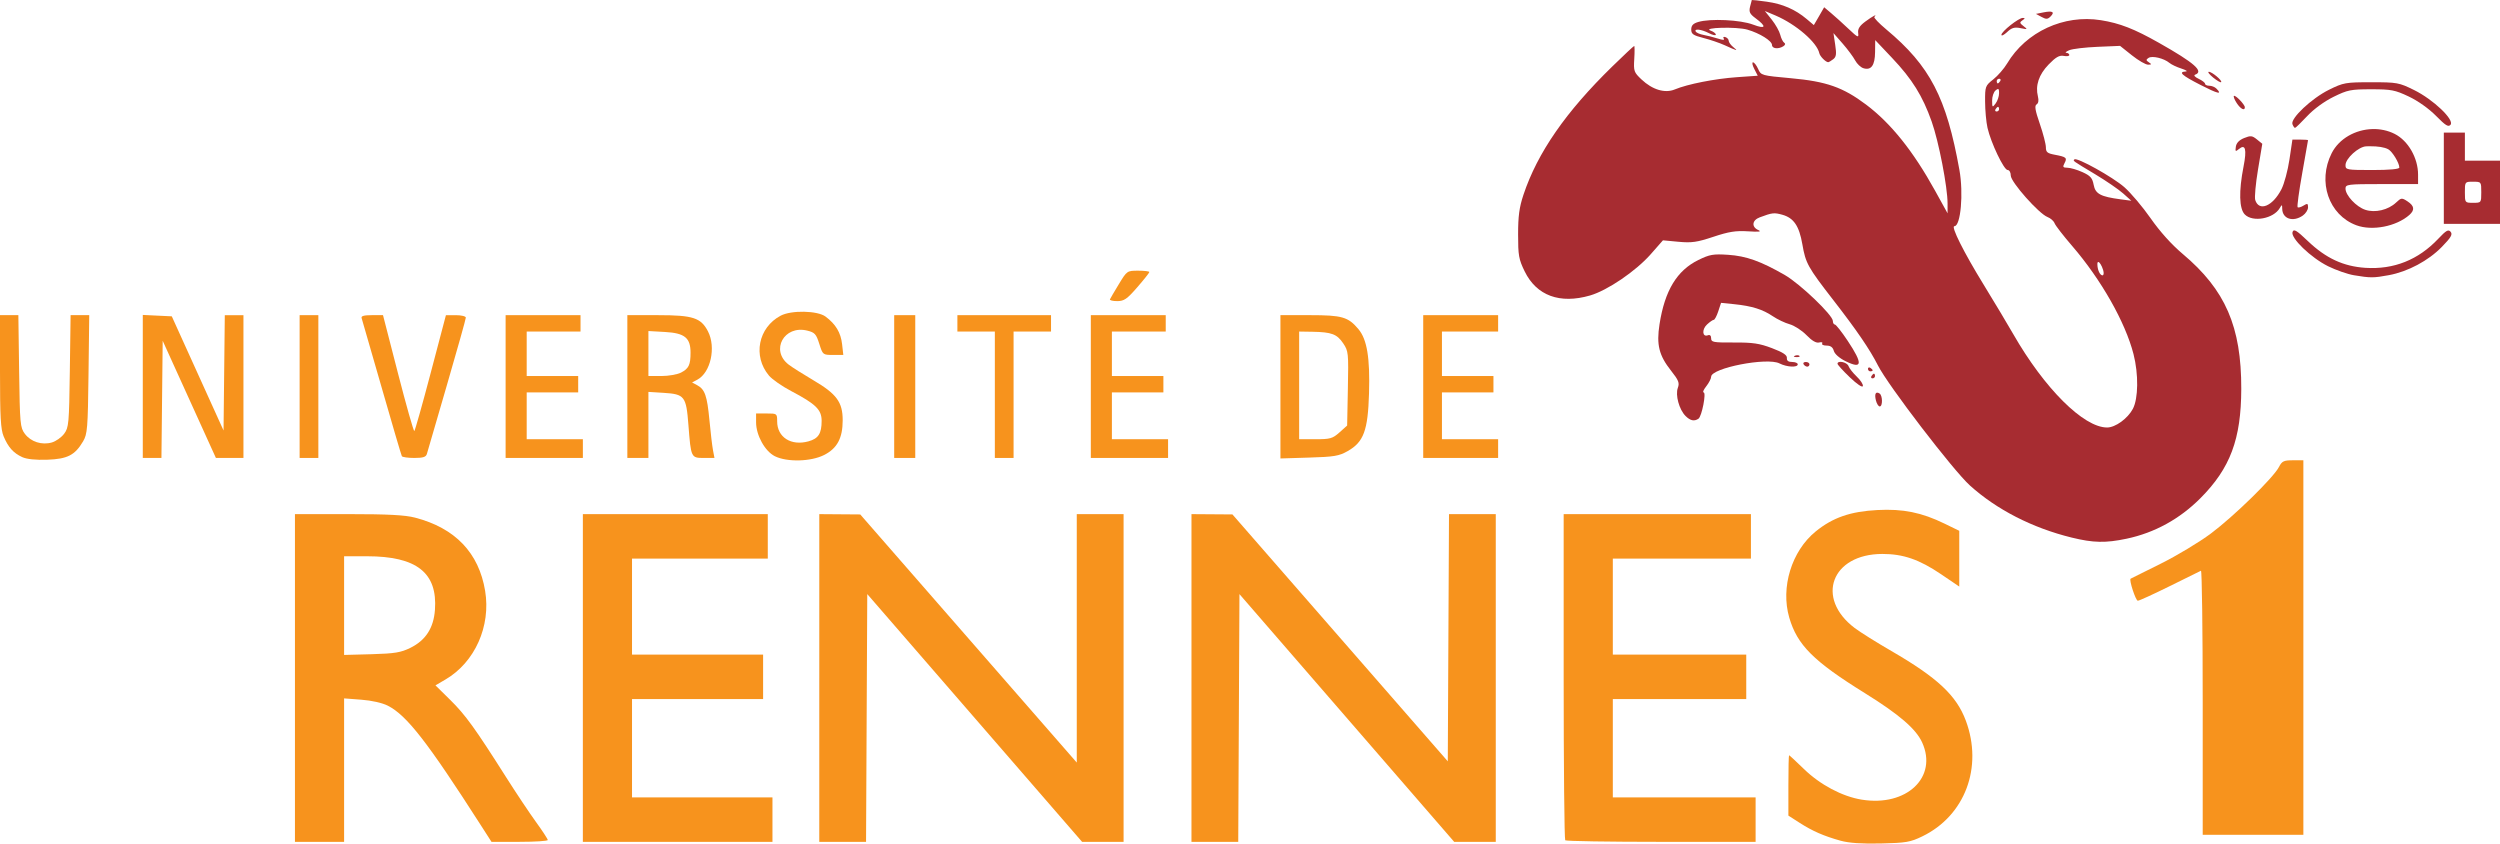 <?xml version="1.0" encoding="UTF-8" standalone="no"?>
<!-- Created with Inkscape (http://www.inkscape.org/) -->

<svg
   xmlns:dc="http://purl.org/dc/elements/1.1/"
   xmlns:cc="http://creativecommons.org/ns#"
   xmlns:rdf="http://www.w3.org/1999/02/22-rdf-syntax-ns#"
   xmlns:svg="http://www.w3.org/2000/svg"
   xmlns="http://www.w3.org/2000/svg"
   xmlns:sodipodi="http://sodipodi.sourceforge.net/DTD/sodipodi-0.dtd"
   xmlns:inkscape="http://www.inkscape.org/namespaces/inkscape"
   width="1068.002"
   height="360.378"
   id="svg3198"
   sodipodi:version="0.32"
   inkscape:version="0.48.0 r9654"
   version="1.0"
   sodipodi:docname="universit_rennes_1_logo.svg"
   inkscape:output_extension="org.inkscape.output.svg.inkscape">
  <defs
     id="defs3200">
    <inkscape:perspective
       sodipodi:type="inkscape:persp3d"
       inkscape:vp_x="0 : 526.18109 : 1"
       inkscape:vp_y="0 : 1000 : 0"
       inkscape:vp_z="744.09448 : 526.18109 : 1"
       inkscape:persp3d-origin="372.04724 : 350.78739 : 1"
       id="perspective3206" />
  </defs>
  <sodipodi:namedview
     id="base"
     pagecolor="#ffffff"
     bordercolor="#666666"
     borderopacity="1.0"
     inkscape:pageopacity="0.0"
     inkscape:pageshadow="2"
     inkscape:zoom="1.0074671"
     inkscape:cx="806.20112"
     inkscape:cy="80.702516"
     inkscape:document-units="px"
     inkscape:current-layer="layer1"
     showgrid="false"
     inkscape:window-width="1680"
     inkscape:window-height="958"
     inkscape:window-x="1200"
     inkscape:window-y="0"
     inkscape:window-maximized="0"
     fit-margin-top="0"
     fit-margin-left="0"
     fit-margin-right="0"
     fit-margin-bottom="0" />
  <g
     inkscape:label="Calque 1"
     inkscape:groupmode="layer"
     id="layer1"
     transform="translate(201.352,22.677)">
    <g
       id="g4010">
      <path
         id="path3998"
         d="m 584.941,336.475 c -7.193,-2.006 -11.952,-4.088 -17.531,-7.668 l -4.762,-3.056 0,-12.896 c 0,-7.093 0.132,-12.896 0.293,-12.896 0.161,0 2.994,2.626 6.295,5.836 6.97,6.778 16.387,11.779 24.737,13.136 19.186,3.119 32.605,-9.61 25.799,-24.473 -2.64,-5.766 -9.833,-11.951 -24.459,-21.032 -21.979,-13.645 -28.89,-20.554 -32.3,-32.285 -3.748,-12.893 1.019,-28.42 11.291,-36.776 7.298,-5.936 14.824,-8.551 26.344,-9.154 11.004,-0.576 18.895,1.023 28.749,5.826 l 6.25,3.046 0,11.911 0,11.911 -7.75,-5.257 c -9.294,-6.304 -16.21,-8.694 -25.115,-8.681 -21.717,0.032 -28.735,18.842 -11.806,31.644 2.294,1.735 9.342,6.152 15.664,9.816 19.706,11.423 27.807,19.005 31.816,29.778 7.407,19.906 -0.374,40.582 -18.592,49.408 -5.125,2.483 -6.958,2.797 -17.717,3.041 -8.19,0.185 -13.653,-0.19 -17.206,-1.181 z"
         style="fill:#f7931d;fill-opacity:1"
         inkscape:connector-curvature="0" />
      <path
         id="path3996"
         transform="translate(310.712,385.521)"
         d="m -386.062,-188.562 0,70 0,70 10.5,0 10.5,0 0,-30.656 0,-30.625 7.375,0.562 c 4.428,0.335 8.94,1.352 11.312,2.562 8.082,4.123 16.834,15.364 39.625,50.906 l 4.656,7.25 12,0 c 6.611,0 12.031,-0.354 12.031,-0.781 0,-0.428 -2.282,-3.915 -5.062,-7.75 -2.78,-3.835 -8.471,-12.369 -12.656,-18.969 -13.365,-21.076 -17.432,-26.714 -23.906,-33.094 l -6.344,-6.25 4.312,-2.531 c 12.531,-7.344 19.408,-22.744 16.906,-37.844 -2.695,-16.264 -12.786,-26.814 -29.938,-31.281 -4.266,-1.111 -11.556,-1.5 -28.531,-1.5 l -22.781,0 z m 21,18 9.812,0 c 21.197,0 30.144,7.056 29,22.875 -0.562,7.774 -3.961,13.031 -10.5,16.25 -4.065,2.001 -6.646,2.437 -16.562,2.719 l -11.75,0.312 0,-21.062 0,-21.094 z"
         style="fill:#f7931d;fill-opacity:1"
         inkscape:connector-curvature="0" />
      <path
         id="path3992"
         d="m 47.648,266.96 0,-70 39.5,0 39.5,0 0,9.5 0,9.5 -29,0 -29,0 0,20.5 0,20.5 28,0 28,0 0,9.5 0,9.5 -28,0 -28,0 0,21 0,21 30,0 30,0 0,9.5 0,9.5 -40.5,0 -40.5,0 0,-70 z"
         style="fill:#f7931d;fill-opacity:1"
         inkscape:connector-curvature="0" />
      <path
         id="path3990"
         d="m 148.648,266.96 0,-70 8.75,0.066 8.75,0.066 46.25,52.999 46.25,52.999 0,-53.066 0,-53.066 10,0 10,0 0,70 0,70 -8.862,0 -8.862,0 -45.888,-52.923 -45.888,-52.923 -0.259,52.923 -0.259,52.923 -9.991,0 -9.991,0 0,-70 z"
         style="fill:#f7931d;fill-opacity:1"
         inkscape:connector-curvature="0" />
      <path
         id="path3988"
         d="m 307.648,266.96 0,-70 8.75,0.063 8.75,0.063 46,52.74 46,52.74 0.259,-52.803 0.259,-52.803 9.991,0 9.991,0 0,70 0,70 -8.884,0 -8.884,0 -45.866,-52.916 -45.866,-52.916 -0.259,52.916 -0.259,52.916 -9.991,0 -9.991,0 0,-70 z"
         style="fill:#f7931d;fill-opacity:1"
         inkscape:connector-curvature="0" />
      <path
         id="path3986"
         d="m 467.314,336.293 c -0.367,-0.367 -0.667,-31.867 -0.667,-70 l 0,-69.333 40,0 40,0 0,9.5 0,9.5 -29.5,0 -29.5,0 0,20.5 0,20.5 28.5,0 28.5,0 0,9.5 0,9.5 -28.5,0 -28.5,0 0,21 0,21 30.5,0 30.5,0 0,9.5 0,9.5 -40.333,0 c -22.183,0 -40.633,-0.3 -41,-0.667 z"
         style="fill:#f7931d;fill-opacity:1"
         inkscape:connector-curvature="0" />
      <path
         id="path3984"
         d="m 739.648,277.376 c 0,-31.121 -0.338,-56.426 -0.75,-56.233 -0.412,0.193 -6.415,3.155 -13.34,6.583 -6.925,3.428 -13.059,6.233 -13.631,6.233 -0.913,0 -3.838,-8.962 -3.074,-9.42 0.162,-0.097 5.92,-2.965 12.795,-6.374 6.875,-3.409 16.55,-9.227 21.5,-12.931 9.859,-7.376 26.704,-23.834 29.062,-28.395 1.305,-2.523 2.045,-2.88 5.964,-2.88 l 4.474,0 0,80 0,80 -21.5,0 -21.5,0 0,-56.583 z"
         style="fill:#f7931d;fill-opacity:1"
         inkscape:connector-curvature="0" />
      <path
         id="path3982"
         transform="translate(310.712,385.521)"
         d="m 236.312,-408.188 c -0.06,0.074 -0.392,1.352 -0.75,2.844 -0.536,2.238 -0.13,3.1 2.312,4.906 4.929,3.644 4.478,4.843 -1.031,2.75 -5.374,-2.042 -18.216,-2.662 -23.406,-1.125 -2.213,0.655 -3,1.512 -3,3.219 0,1.952 0.828,2.501 5.219,3.625 2.863,0.733 6.913,2.112 9,3.062 5.547,2.528 5.995,2.653 3.781,0.875 -1.1,-0.883 -2,-2.132 -2,-2.75 0,-0.618 -0.642,-1.308 -1.406,-1.562 -0.802,-0.267 -1.099,-0.021 -0.719,0.594 0.465,0.752 -0.287,0.737 -2.594,0 -1.798,-0.575 -4.512,-1.253 -6.031,-1.531 -1.519,-0.279 -3.012,-0.92 -3.312,-1.406 -0.866,-1.401 2.394,-1.015 5.625,0.656 1.623,0.839 2.938,1.125 2.938,0.625 0,-0.5 -1.012,-1.276 -2.25,-1.719 -3.756,-1.344 11.197,-1.73 15.75,-0.406 5.298,1.541 10.5,4.797 10.5,6.562 0,1.569 2.731,1.87 4.844,0.531 0.827,-0.524 0.982,-1.125 0.375,-1.5 -0.548,-0.339 -1.317,-1.857 -1.688,-3.375 -0.37,-1.518 -1.994,-4.419 -3.625,-6.469 L 241.875,-403.5 l 4.594,1.938 c 8.747,3.749 17.703,11.481 18.688,16.125 0.279,1.315 2.752,3.812 3.781,3.812 0.275,0 1.23,-0.569 2.125,-1.25 1.317,-1.003 1.487,-2.157 0.875,-6.188 l -0.75,-5 3.938,4.5 c 2.164,2.472 4.556,5.714 5.344,7.188 0.788,1.474 2.368,2.953 3.5,3.312 3.317,1.053 4.955,-1.196 5,-6.875 l 0.062,-5.125 7.188,7.594 c 8.599,9.072 13.05,16.233 16.938,27.219 3.021,8.536 6.781,27.936 6.781,35.031 l 0,4.156 -5.312,-9.625 c -9.403,-17.018 -18.918,-28.879 -29.531,-36.844 -9.865,-7.403 -16.911,-9.874 -32.094,-11.25 -12.563,-1.139 -12.773,-1.197 -14,-3.969 -0.685,-1.547 -1.669,-2.812 -2.188,-2.812 -0.518,0 -0.249,1.274 0.562,2.844 l 1.469,2.875 -8.969,0.625 c -9.408,0.668 -21.036,2.962 -26.438,5.219 -4.221,1.764 -9.572,0.162 -14.25,-4.25 -3.233,-3.049 -3.418,-3.566 -3.094,-8.781 0.19,-3.049 0.177,-5.532 -0.031,-5.531 -0.208,7.5e-4 -4.41,3.938 -9.344,8.75 -19.865,19.377 -31.966,36.834 -37.969,54.844 -1.786,5.36 -2.28,9.14 -2.281,16.906 -10e-4,8.957 0.271,10.617 2.812,15.812 5.078,10.379 15.042,14.03 27.938,10.281 7.44,-2.163 19.543,-10.392 25.938,-17.656 l 5.188,-5.906 6.656,0.625 c 5.627,0.523 7.904,0.196 14.875,-2.125 6.592,-2.195 9.555,-2.679 14.812,-2.344 4.738,0.302 5.959,0.162 4.406,-0.531 -3.009,-1.342 -2.698,-4.207 0.594,-5.438 5.333,-1.993 6.129,-2.09 9.625,-1.125 4.895,1.352 7.234,4.779 8.594,12.656 1.394,8.078 2.288,9.72 13.219,23.812 10.044,12.949 15.604,21.068 19.094,27.969 4.251,8.406 32.119,44.783 39.25,51.219 11.437,10.322 26.682,18.134 43.406,22.25 9.297,2.288 14.536,2.409 23.562,0.5 11.951,-2.528 22.666,-8.418 31.5,-17.281 12.776,-12.819 17.419,-25.24 17.469,-46.719 0.062,-26.618 -6.767,-42.301 -25.062,-57.688 -4.732,-3.98 -9.745,-9.581 -13.656,-15.188 -3.402,-4.876 -8.452,-10.845 -11.219,-13.281 -4.916,-4.328 -20.317,-12.901 -21.344,-11.875 -0.659,0.659 -1.138,0.339 8.812,6.312 4.675,2.807 10.075,6.501 12,8.219 l 3.5,3.125 -4.5,-0.594 c -8.674,-1.142 -10.864,-2.327 -11.594,-6.219 -0.547,-2.918 -1.388,-3.865 -4.781,-5.406 -2.265,-1.029 -5.149,-1.863 -6.406,-1.875 -1.95,-0.019 -2.135,-0.314 -1.25,-1.969 1.215,-2.271 0.783,-2.655 -4.219,-3.594 -3.124,-0.586 -3.75,-1.094 -3.75,-3.156 0,-1.359 -1.162,-5.882 -2.594,-10.031 -1.992,-5.77 -2.323,-7.727 -1.375,-8.312 0.786,-0.486 0.987,-1.714 0.562,-3.406 -1.168,-4.654 0.394,-9.329 4.594,-13.656 3.036,-3.128 4.573,-4.007 6.406,-3.656 1.323,0.253 2.406,0.099 2.406,-0.375 0,-0.474 -0.562,-0.903 -1.25,-0.938 -0.688,-0.035 -0.125,-0.546 1.25,-1.125 1.375,-0.579 6.814,-1.217 12.094,-1.438 l 9.594,-0.406 5.062,4.031 c 2.774,2.209 5.885,4.008 6.906,4 1.569,-0.013 1.611,-0.168 0.344,-1 -1.262,-0.829 -1.289,-1.156 -0.125,-1.906 1.579,-1.018 6.553,0.182 8.875,2.125 0.849,0.711 3.14,1.808 5.125,2.438 1.985,0.63 2.837,1.192 1.875,1.25 -3.31,0.198 -1.732,1.626 6.25,5.719 7.533,3.863 9.58,4.33 6.812,1.562 -0.66,-0.66 -2.01,-1.188 -3,-1.188 -0.99,0 -1.812,-0.382 -1.812,-0.844 0,-0.462 -1.238,-1.415 -2.75,-2.125 -1.586,-0.745 -2.221,-1.489 -1.5,-1.75 3.874,-1.401 -0.258,-5.027 -15.469,-13.625 -10.558,-5.968 -16.678,-8.362 -24.781,-9.656 -15.816,-2.527 -31.968,4.932 -40.062,18.5 -1.313,2.2 -3.963,5.245 -5.906,6.781 -3.422,2.705 -3.524,3.004 -3.5,9.5 0.013,3.689 0.467,8.744 1.031,11.219 1.465,6.429 6.996,18 8.594,18 0.757,0 1.344,1.043 1.344,2.375 0,2.766 12.015,16.31 15.719,17.719 1.29,0.491 2.636,1.685 3,2.656 0.364,0.971 3.737,5.325 7.5,9.688 12.374,14.346 22.724,32.582 26.219,46.219 2.188,8.539 2.061,18.968 -0.281,23.375 -2.213,4.164 -7.486,7.969 -11,7.969 -10.057,0 -26.783,-16.662 -40.156,-40 -2.364,-4.125 -8.02,-13.587 -12.594,-21.031 -8.513,-13.855 -14.086,-24.969 -12.5,-24.969 2.697,0 3.952,-13.98 2.156,-24 -5.552,-30.982 -12.546,-44.442 -31.25,-60.062 -3.125,-2.61 -5.423,-5.014 -5.094,-5.344 1.457,-1.457 -0.63,-0.388 -3.781,1.938 -2.541,1.875 -3.356,3.175 -3.125,4.938 0.284,2.171 -0.107,2.017 -4.125,-1.781 -2.432,-2.3 -5.753,-5.306 -7.406,-6.688 l -3,-2.531 -2.188,3.812 -2.219,3.812 -3.062,-2.594 c -4.879,-4.105 -10.303,-6.464 -17.062,-7.406 -3.447,-0.48 -6.315,-0.793 -6.375,-0.719 z M 342,-374.562 c 0.582,0 0.777,0.45 0.438,1 -0.34,0.55 -0.82,1 -1.062,1 -0.243,0 -0.438,-0.45 -0.438,-1 0,-0.55 0.48,-1 1.062,-1 z m -0.531,4.375 c 0.378,-0.021 0.469,0.533 0.469,1.812 0,1.337 -0.661,3.307 -1.469,4.375 -1.393,1.841 -1.47,1.779 -1.5,-1.188 -0.018,-1.72 0.644,-3.69 1.469,-4.375 0.474,-0.393 0.805,-0.612 1.031,-0.625 z m 0.031,7.625 c 0.243,0 0.438,0.45 0.438,1 0,0.55 -0.48,1 -1.062,1 -0.582,0 -0.777,-0.45 -0.438,-1 0.34,-0.55 0.82,-1 1.062,-1 z m 42.812,66.281 c 0.517,-0.002 1.467,1.395 2.094,3.469 0.376,1.243 0.249,2.25 -0.281,2.25 -1.092,0 -2.188,-2.38 -2.188,-4.781 0,-0.649 0.14,-0.937 0.375,-0.938 z"
         style="fill:#a72c31;fill-opacity:1"
         inkscape:connector-curvature="0" />
      <path
         id="path3972"
         d="m -191.852,172.608 c -3.78,-1.733 -6.006,-4.222 -7.962,-8.903 -1.239,-2.966 -1.538,-8.349 -1.538,-27.713 l 0,-24.032 3.921,0 3.921,0 0.329,23.929 c 0.309,22.478 0.457,24.099 2.431,26.742 2.569,3.439 7.255,4.946 11.546,3.716 1.732,-0.497 4.094,-2.169 5.25,-3.716 1.974,-2.642 2.122,-4.264 2.431,-26.742 l 0.329,-23.929 3.983,0 3.983,0 -0.312,25.25 c -0.286,23.126 -0.481,25.536 -2.312,28.645 -3.487,5.92 -6.688,7.563 -15.318,7.862 -4.929,0.171 -8.758,-0.227 -10.682,-1.109 z"
         style="fill:#f7931d;fill-opacity:1"
         inkscape:connector-curvature="0" />
      <path
         id="path3970"
         d="m 129.648,172.208 c -4.215,-2.106 -8,-8.947 -8,-14.46 l 0,-3.788 4.5,0 c 4.442,0 4.5,0.043 4.5,3.365 0,6.796 5.944,10.594 13.371,8.543 4.246,-1.172 5.629,-3.322 5.629,-8.753 0,-4.778 -2.471,-7.191 -13.059,-12.755 -3.848,-2.022 -8.097,-4.984 -9.442,-6.583 -6.986,-8.302 -4.6,-20.511 5.001,-25.595 4.553,-2.411 15.73,-2.187 19.174,0.384 4.351,3.249 6.51,6.848 7.066,11.78 l 0.52,4.614 -4.38,-0.005 c -4.346,-0.005 -4.392,-0.042 -5.88,-4.75 -1.325,-4.193 -1.927,-4.85 -5.166,-5.651 -9.855,-2.435 -15.816,8.399 -7.971,14.487 1.45,1.126 6.227,4.155 10.614,6.733 9.949,5.845 12.524,9.358 12.522,17.084 -0.002,7.633 -2.357,12.026 -7.96,14.852 -5.661,2.855 -15.839,3.096 -21.038,0.498 z"
         style="fill:#f7931d;fill-opacity:1"
         inkscape:connector-curvature="0" />
      <path
         id="path3968"
         d="m -140.352,142.412 0,-30.548 6.194,0.298 6.194,0.298 11.056,24.388 11.056,24.388 0.267,-24.638 0.267,-24.638 3.983,0 3.983,0 0,30.5 0,30.5 -5.883,0 -5.883,0 -11.367,-25.033 -11.367,-25.033 -0.267,25.033 -0.267,25.033 -3.983,0 -3.983,0 0,-30.548 z"
         style="fill:#f7931d;fill-opacity:1"
         inkscape:connector-curvature="0" />
      <path
         id="path3966"
         d="m -73.352,142.46 0,-30.5 4,0 4,0 0,30.5 0,30.5 -4,0 -4,0 0,-30.5 z"
         style="fill:#f7931d;fill-opacity:1"
         inkscape:connector-curvature="0" />
      <path
         id="path3964"
         d="m -29.675,172.21 c -0.242,-0.412 -4.115,-13.575 -8.606,-29.25 -4.491,-15.675 -8.355,-29.062 -8.587,-29.75 -0.298,-0.884 0.976,-1.25 4.357,-1.25 l 4.779,0 6.418,24.918 c 3.53,13.705 6.662,24.767 6.96,24.583 0.298,-0.184 3.458,-11.396 7.022,-24.914 l 6.479,-24.578 4.25,-0.004 c 2.337,-0.002 4.25,0.471 4.25,1.052 0,0.581 -3.627,13.519 -8.06,28.75 -4.433,15.231 -8.288,28.481 -8.567,29.444 -0.394,1.358 -1.599,1.75 -5.381,1.75 -2.68,0 -5.072,-0.338 -5.314,-0.75 z"
         style="fill:#f7931d;fill-opacity:1"
         inkscape:connector-curvature="0" />
      <path
         id="path3962"
         d="m 14.648,142.46 0,-30.5 16,0 16,0 0,3.5 0,3.5 -11.5,0 -11.5,0 0,9.5 0,9.5 11,0 11,0 0,3.5 0,3.5 -11,0 -11,0 0,10 0,10 12,0 12,0 0,4 0,4 -16.5,0 -16.5,0 0,-30.5 z"
         style="fill:#f7931d;fill-opacity:1"
         inkscape:connector-curvature="0" />
      <path
         id="path3960"
         transform="translate(310.712,385.521)"
         d="m -244.062,-273.562 0,30.5 0,30.5 4.5,0 4.5,0 0,-14.125 0,-14.094 6.5,0.406 c 8.966,0.571 9.638,1.408 10.594,13.75 1.083,13.985 1.12,14.062 6.594,14.062 l 4.531,0 -0.625,-3.281 c -0.339,-1.809 -1.031,-7.616 -1.531,-12.906 -0.984,-10.396 -1.93,-13.129 -5.25,-14.906 l -2.156,-1.156 2.25,-1.188 c 5.709,-3.055 8.06,-13.833 4.531,-20.656 -2.992,-5.786 -6.395,-6.902 -21.188,-6.906 l -13.25,0 z m 9,6.781 7.125,0.406 c 8.379,0.473 10.875,2.5 10.875,8.844 0,5.199 -0.757,6.79 -4.062,8.5 -1.556,0.805 -5.323,1.469 -8.375,1.469 l -5.562,0 0,-9.625 0,-9.594 z"
         style="fill:#f7931d;fill-opacity:1"
         inkscape:connector-curvature="0" />
      <path
         id="path3956"
         d="m 180.648,142.46 0,-30.5 4.5,0 4.5,0 0,30.5 0,30.5 -4.5,0 -4.5,0 0,-30.5 z"
         style="fill:#f7931d;fill-opacity:1"
         inkscape:connector-curvature="0" />
      <path
         id="path3954"
         d="m 223.648,145.96 0,-27 -8,0 -8,0 0,-3.5 0,-3.5 20,0 20,0 0,3.5 0,3.5 -8,0 -8,0 0,27 0,27 -4,0 -4,0 0,-27 z"
         style="fill:#f7931d;fill-opacity:1"
         inkscape:connector-curvature="0" />
      <path
         id="path3952"
         d="m 264.648,142.46 0,-30.5 16,0 16,0 0,3.5 0,3.5 -11.5,0 -11.5,0 0,9.5 0,9.5 11,0 11,0 0,3.5 0,3.5 -11,0 -11,0 0,10 0,10 12,0 12,0 0,4 0,4 -16.5,0 -16.5,0 0,-30.5 z"
         style="fill:#f7931d;fill-opacity:1"
         inkscape:connector-curvature="0" />
      <path
         id="path3950"
         transform="translate(310.712,385.521)"
         d="m 34.938,-273.562 0,30.594 0,30.625 12.25,-0.375 c 10.736,-0.319 12.775,-0.657 16.5,-2.781 6.816,-3.887 8.62,-8.749 9.094,-24.625 0.455,-15.231 -0.851,-23.095 -4.531,-27.469 -4.389,-5.217 -6.952,-5.969 -20.75,-5.969 l -12.562,0 z m 8,7 5.75,0.094 c 8.119,0.141 10.412,1.005 13.062,4.938 2.231,3.311 2.303,4.122 2,19.312 l -0.312,15.812 -3.281,2.938 c -2.947,2.631 -3.948,2.906 -10.25,2.906 l -6.969,0 0,-23 0,-23 z"
         style="fill:#f7931d;fill-opacity:1"
         inkscape:connector-curvature="0" />
      <path
         id="path3946"
         d="m 406.648,142.46 0,-30.5 16,0 16,0 0,3.5 0,3.5 -12,0 -12,0 0,9.5 0,9.5 11,0 11,0 0,3.5 0,3.5 -11,0 -11,0 0,10 0,10 12,0 12,0 0,4 0,4 -16,0 -16,0 0,-30.5 z"
         style="fill:#f7931d;fill-opacity:1"
         inkscape:connector-curvature="0" />
      <path
         id="path3944"
         d="m 518.705,155.017 c -2.726,-2.726 -4.425,-8.961 -3.277,-12.024 0.78,-2.082 0.327,-3.222 -2.906,-7.312 -5.155,-6.521 -6.284,-11.07 -4.924,-19.834 2.232,-14.385 7.424,-22.966 16.618,-27.464 4.833,-2.365 6.34,-2.626 12.708,-2.205 7.708,0.51 13.979,2.749 24.224,8.649 6.493,3.739 20.5,17.14 20.5,19.613 0,0.836 0.384,1.52 0.853,1.52 0.469,0 2.944,3.145 5.5,6.988 6.546,9.845 6.293,12.231 -0.92,8.679 -2.626,-1.293 -4.652,-3.074 -5.025,-4.417 -0.431,-1.551 -1.386,-2.25 -3.075,-2.25 -1.348,0 -2.198,-0.408 -1.89,-0.907 0.308,-0.499 -0.282,-0.686 -1.312,-0.417 -1.247,0.326 -3.053,-0.726 -5.405,-3.147 -1.943,-2 -5.169,-4.089 -7.171,-4.642 -2.001,-0.553 -5.248,-2.097 -7.215,-3.432 -4.311,-2.926 -8.952,-4.374 -16.47,-5.139 l -5.63,-0.573 -1.197,3.628 c -0.659,1.995 -1.528,3.628 -1.931,3.628 -0.404,0 -1.703,0.903 -2.888,2.007 -2.281,2.125 -1.982,5.498 0.406,4.582 0.855,-0.328 1.371,0.166 1.371,1.311 0,1.661 0.936,1.832 9.75,1.784 8.032,-0.044 10.895,0.382 16.25,2.416 4.69,1.782 6.461,2.947 6.361,4.185 -0.096,1.181 0.606,1.715 2.25,1.715 1.314,0 2.389,0.45 2.389,1 0,1.455 -4.663,1.224 -7.8,-0.386 -5.271,-2.706 -29.2,1.966 -29.2,5.7 0,0.779 -0.933,2.602 -2.073,4.051 -1.14,1.449 -1.655,2.635 -1.144,2.635 1.238,0 -0.769,10.271 -2.196,11.235 -1.81,1.223 -3.487,0.866 -5.53,-1.177 z"
         style="fill:#a72c31;fill-opacity:1"
         inkscape:connector-curvature="0" />
      <path
         id="path3942"
         d="m 574.648,120.96 c 0,-0.55 -0.477,-1 -1.059,-1 -0.582,0 -0.781,0.45 -0.441,1 0.34,0.55 0.816,1 1.059,1 0.243,0 0.441,-0.45 0.441,-1 z"
         style="fill:#a72c31;fill-opacity:1"
         inkscape:connector-curvature="0" />
      <path
         id="path3940"
         d="m 600.047,148.413 c -0.707,-2.817 -0.099,-4.004 1.535,-2.995 1.339,0.828 1.412,5.541 0.086,5.541 -0.54,0 -1.269,-1.146 -1.62,-2.547 z"
         style="fill:#a72c31;fill-opacity:1"
         inkscape:connector-curvature="0" />
      <path
         id="path3938"
         d="m 588.882,138.498 c -2.896,-2.771 -5.259,-5.376 -5.25,-5.789 0.033,-1.546 4.104,-0.679 4.698,1 0.341,0.963 1.934,2.992 3.54,4.509 1.606,1.517 2.776,3.335 2.599,4.039 -0.189,0.752 -2.492,-0.797 -5.588,-3.759 z"
         style="fill:#a72c31;fill-opacity:1"
         inkscape:connector-curvature="0" />
      <path
         id="path3936"
         d="m 598.148,137.96 c 0.34,-0.55 0.816,-1 1.059,-1 0.243,0 0.441,0.45 0.441,1 0,0.55 -0.477,1 -1.059,1 -0.582,0 -0.781,-0.45 -0.441,-1 z"
         style="fill:#a72c31;fill-opacity:1"
         inkscape:connector-curvature="0" />
      <path
         id="path3934"
         d="m 596.648,134.901 c 0,-0.582 0.45,-0.781 1,-0.441 0.55,0.34 1,0.816 1,1.059 0,0.243 -0.45,0.441 -1,0.441 -0.55,0 -1,-0.477 -1,-1.059 z"
         style="fill:#a72c31;fill-opacity:1"
         inkscape:connector-curvature="0" />
      <path
         id="path3932"
         d="m 569.148,132.96 c -0.34,-0.55 0.084,-1 0.941,-1 0.857,0 1.559,0.45 1.559,1 0,0.55 -0.423,1 -0.941,1 -0.518,0 -1.219,-0.45 -1.559,-1 z"
         style="fill:#a72c31;fill-opacity:1"
         inkscape:connector-curvature="0" />
      <path
         id="path3930"
         d="m 565.46,129.276 c 0.722,-0.289 1.584,-0.253 1.917,0.079 0.332,0.332 -0.258,0.569 -1.312,0.525 -1.165,-0.048 -1.402,-0.285 -0.604,-0.604 z"
         style="fill:#a72c31;fill-opacity:1"
         inkscape:connector-curvature="0" />
      <path
         id="path3928"
         d="m 272.814,105.195 c 0.183,-0.421 1.901,-3.346 3.817,-6.5 3.457,-5.691 3.521,-5.735 8.25,-5.735 2.622,0 4.766,0.261 4.766,0.579 0,0.318 -2.317,3.243 -5.15,6.5 -4.417,5.078 -5.639,5.921 -8.583,5.921 -1.888,0 -3.283,-0.344 -3.1,-0.765 z"
         style="fill:#f7931d;fill-opacity:1"
         inkscape:connector-curvature="0" />
      <path
         id="path3926"
         d="m 804.242,94.903 c -2.698,-0.452 -7.648,-2.176 -11,-3.83 -7.368,-3.638 -16.182,-12.138 -15.211,-14.669 0.542,-1.413 1.689,-0.725 6.605,3.964 7.64,7.287 15.16,10.774 24.536,11.376 12.125,0.778 22.59,-3.401 31.1,-12.42 3.407,-3.611 4.326,-4.128 5.286,-2.971 0.929,1.12 0.184,2.404 -3.719,6.411 -5.781,5.935 -14.517,10.601 -22.672,12.108 -6.549,1.211 -7.869,1.213 -14.925,0.031 z"
         style="fill:#a72c31;fill-opacity:1"
         inkscape:connector-curvature="0" />
      <path
         id="path3924"
         transform="translate(310.712,385.521)"
         d="m 501.406,-353.062 c -7.167,0.212 -14.191,4.029 -17.375,10.312 -6.154,12.144 -1.27,26.393 10.531,30.781 6.777,2.52 17.027,0.533 22.625,-4.375 2.426,-2.127 2.194,-3.894 -0.781,-5.844 -2.415,-1.582 -2.666,-1.544 -4.875,0.531 -3.369,3.165 -8.933,4.477 -13.125,3.094 -3.882,-1.281 -8.469,-6.192 -8.469,-9.062 0,-1.815 0.873,-1.938 15.5,-1.938 l 15.5,0 0,-4.031 c 0,-7.129 -4.237,-14.497 -10,-17.406 -2.97,-1.499 -6.274,-2.159 -9.531,-2.062 z m -1.062,7.344 c 3.513,-0.024 6.217,0.414 7.844,1.281 1.754,0.935 4.75,5.867 4.75,7.812 0,0.672 -4.137,1.062 -11.5,1.062 -11.014,0 -11.5,-0.084 -11.5,-2.094 0,-2.829 5.565,-7.894 8.844,-8.031 0.535,-0.022 1.061,-0.028 1.562,-0.031 z"
         style="fill:#a72c31;fill-opacity:1"
         inkscape:connector-curvature="0" />
      <path
         id="path3920"
         transform="translate(310.712,385.521)"
         d="m 531.938,-351.562 0,19.5 0,19.5 12,0 12,0 0,-13.5 0,-13.5 -7.5,0 -7.5,0 0,-6 0,-6 -4.5,0 -4.5,0 z m 11.344,21 c 0.334,-0.009 0.721,0 1.156,0 3.482,0 3.5,0.024 3.5,4.5 0,4.476 -0.018,4.5 -3.5,4.5 -3.482,0 -3.5,-0.024 -3.5,-4.5 0,-3.917 0.008,-4.434 2.344,-4.5 z"
         style="fill:#a72c31;fill-opacity:1"
         inkscape:connector-curvature="0" />
      <path
         id="path3916"
         d="m 757.648,68.96 c -2.433,-2.433 -2.634,-9.893 -0.553,-20.5 1.449,-7.384 0.805,-9.784 -2.001,-7.455 -1.448,1.202 -1.598,1.083 -1.292,-1.024 0.228,-1.573 1.426,-2.823 3.52,-3.674 2.792,-1.135 3.451,-1.065 5.477,0.575 l 2.303,1.865 -1.829,10.998 c -1.006,6.049 -1.541,11.905 -1.189,13.014 1.621,5.106 7.468,2.702 11.211,-4.61 1.181,-2.307 2.716,-8.018 3.411,-12.691 l 1.264,-8.498 3.339,0 c 1.836,0 3.337,0.113 3.335,0.25 -0.002,0.138 -1.125,6.515 -2.495,14.171 -1.37,7.657 -2.248,14.165 -1.95,14.462 0.297,0.297 1.42,-0.009 2.495,-0.68 1.689,-1.055 1.955,-0.955 1.955,0.731 0,1.073 -1,2.652 -2.223,3.508 -4.178,2.927 -8.744,1.427 -8.808,-2.893 -0.028,-1.873 -0.119,-1.898 -1.05,-0.3 -2.652,4.553 -11.488,6.182 -14.92,2.75 z"
         style="fill:#a72c31;fill-opacity:1"
         inkscape:connector-curvature="0" />
      <path
         id="path3914"
         d="m 777.98,30.383 c -0.938,-2.446 8.208,-11.053 15.647,-14.725 6.156,-3.038 7.055,-3.198 18.021,-3.198 11.05,0 11.829,0.141 18.283,3.319 8.194,4.034 17.337,12.728 15.595,14.829 -0.919,1.107 -2.09,0.393 -6.204,-3.787 -3.029,-3.078 -7.709,-6.402 -11.622,-8.256 -5.902,-2.797 -7.496,-3.105 -16.073,-3.105 -8.716,0 -10.079,0.274 -16.105,3.241 -3.962,1.951 -8.449,5.236 -11.268,8.25 -2.577,2.755 -4.906,5.009 -5.176,5.009 -0.27,0 -0.764,-0.71 -1.096,-1.577 z"
         style="fill:#a72c31;fill-opacity:1"
         inkscape:connector-curvature="0" />
      <path
         id="path3912"
         d="m 754.183,21.373 c -0.932,-1.423 -1.479,-2.802 -1.216,-3.066 0.572,-0.572 4.68,3.677 4.68,4.841 0,1.663 -1.825,0.727 -3.465,-1.775 z"
         style="fill:#a72c31;fill-opacity:1"
         inkscape:connector-curvature="0" />
      <path
         id="path3910"
         d="m 744.109,10.451 c -1.629,-1.331 -2.467,-2.436 -1.864,-2.456 1.332,-0.044 5.906,3.795 5.274,4.426 -0.247,0.247 -1.782,-0.639 -3.41,-1.97 z"
         style="fill:#a72c31;fill-opacity:1"
         inkscape:connector-curvature="0" />
      <path
         id="path3908"
         d="m 653.648,-7.782 c 0,-1.417 7.38,-7.263 9.144,-7.243 1.049,0.012 1.016,0.243 -0.144,1.019 -1.297,0.868 -1.234,1.207 0.466,2.503 1.843,1.405 1.762,1.458 -1.293,0.847 -2.59,-0.518 -3.764,-0.178 -5.716,1.656 -1.351,1.269 -2.457,1.817 -2.457,1.218 z"
         style="fill:#a72c31;fill-opacity:1"
         inkscape:connector-curvature="0" />
      <path
         id="path3136"
         d="m 670.776,-15.454 -2.372,-1.287 3.282,-0.656 c 3.877,-0.775 4.896,-0.137 2.903,1.818 -1.194,1.171 -1.846,1.193 -3.813,0.126 z"
         style="fill:#a72c31;fill-opacity:1"
         inkscape:connector-curvature="0" />
    </g>
  </g>
</svg>
